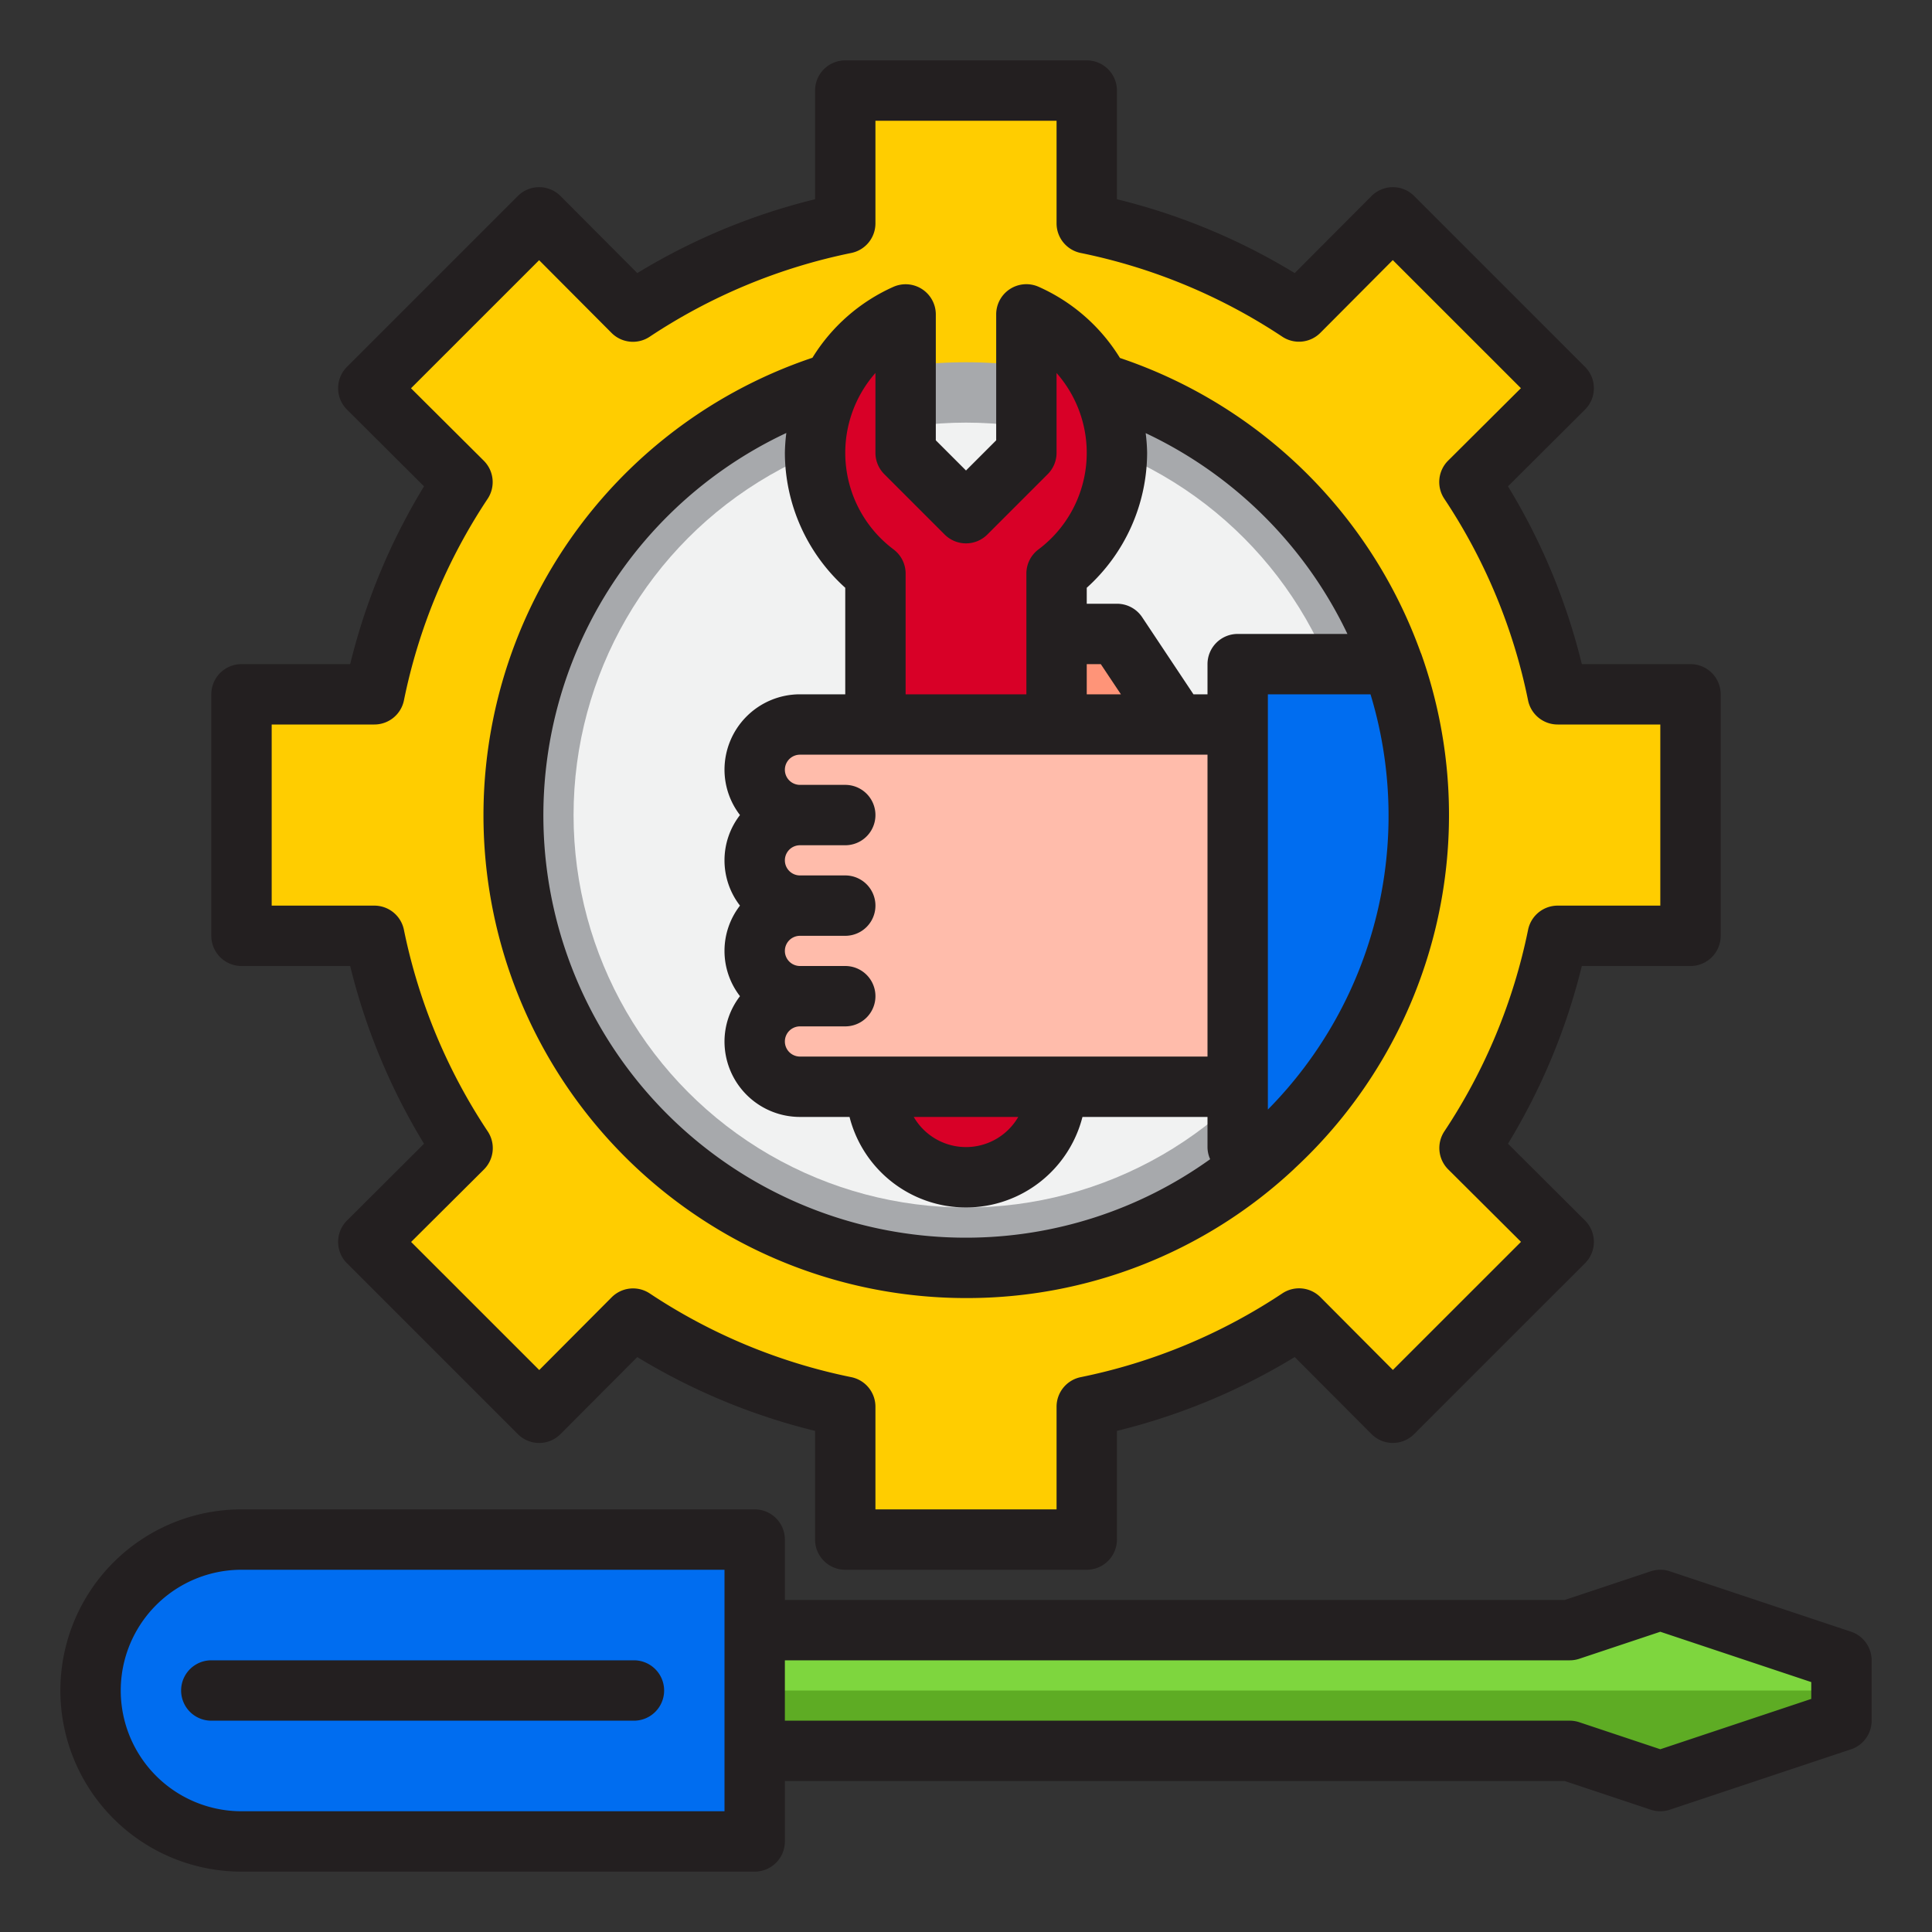 <svg height="512" viewBox="0 0 64 64" width="512" xmlns="http://www.w3.org/2000/svg"><rect x="0" y="0" width="64" height="64" fill="#333333" stroke="none"/><g id="Tech_service" data-name="Tech service"><path d="m51.6 31a19.971 19.971 0 0 1 -2.92 7.03l3.12 3.11-5.66 5.66-3.11-3.12a19.894 19.894 0 0 1 -7.03 2.92v4.4h-8v-4.4a19.894 19.894 0 0 1 -7.03-2.92l-3.11 3.12-5.66-5.66 3.12-3.11a19.971 19.971 0 0 1 -2.92-7.03h-4.4v-8h4.4a19.894 19.894 0 0 1 2.92-7.03l-3.12-3.11 5.66-5.66 3.11 3.12a19.971 19.971 0 0 1 7.03-2.92v-4.4h8v4.4a19.971 19.971 0 0 1 7.03 2.92l3.11-3.12 5.66 5.66-3.12 3.11a19.894 19.894 0 0 1 2.92 7.03h4.4v8z" fill="#ffcd00"/><circle cx="32" cy="27" fill="#a7a9ac" r="15"/><circle cx="32" cy="27" fill="#f1f2f2" r="13"/><path d="m8 51a5 5 0 0 0 0 10h17v-10z" fill="#006df0"/><path d="m39 24-2-3h-2v3z" fill="#ff9478"/><path d="m39 24h-12.5a1.5 1.5 0 0 0 0 3 1.5 1.5 0 0 0 0 3 1.5 1.5 0 0 0 0 3 1.5 1.5 0 0 0 0 3h14.5v-12z" fill="#ffbcab"/><path d="m46.14 22h-5.14v16h1.18a14.963 14.963 0 0 0 3.96-16z" fill="#006df0"/><path d="m35 21v-2a5.006 5.006 0 0 0 -1-8.59v4.59l-2 2-2-2v-4.59a5.006 5.006 0 0 0 -1 8.59v5h6z" fill="#d80027"/><path d="m32 39a3 3 0 0 0 3-3h-6a3 3 0 0 0 3 3z" fill="#d80027"/><path d="m55 53-3 1h-27v2 2h27l3 1 6-2v-1-1z" fill="#7ed63e"/><path d="m25 56v2h27l3 1 6-2v-1z" fill="#5eac24"/><g fill="#231f20"><path d="m32 43a15.862 15.862 0 0 0 10.856-4.264c.009-.008.017-.017.025-.025l.01-.01a15.957 15.957 0 0 0 4.192-17.034c-.006-.016-.014-.031-.02-.047l-.007-.017a16.013 16.013 0 0 0 -9.956-9.745 6.038 6.038 0 0 0 -2.695-2.358 1 1 0 0 0 -1.405.91v4.176l-1 1-1-1v-4.176a1 1 0 0 0 -1.4-.91 6.039 6.039 0 0 0 -2.687 2.351 15.991 15.991 0 0 0 5.087 31.149zm-5.5-8a.5.5 0 0 1 0-1h1.5a1 1 0 0 0 0-2h-1.5a.5.5 0 0 1 0-1h1.5a1 1 0 0 0 0-2h-1.5a.5.5 0 0 1 0-1h1.5a1 1 0 0 0 0-2h-1.5a.5.5 0 0 1 0-1h13.5v10zm7.231 2a2 2 0 0 1 -3.462 0zm2.269-15h.465l.667 1h-1.132zm6 14.756v-13.756h3.4a13.844 13.844 0 0 1 -3.4 13.756zm2.635-15.756h-3.635a1 1 0 0 0 -1 1v1h-.465l-1.7-2.555a1 1 0 0 0 -.835-.445h-1v-.529a6.038 6.038 0 0 0 2-4.471 5.885 5.885 0 0 0 -.048-.652 14.029 14.029 0 0 1 6.683 6.652zm-15.342-5.293 2 2a1 1 0 0 0 1.414 0l2-2a1 1 0 0 0 .293-.707v-2.644a4 4 0 0 1 -.6 5.845 1 1 0 0 0 -.4.8v4h-4v-4.001a1 1 0 0 0 -.4-.8 4 4 0 0 1 -.6-5.845v2.645a1 1 0 0 0 .293.707zm-3.245-1.364a5.975 5.975 0 0 0 -.048.657 6.038 6.038 0 0 0 2 4.471v3.529h-1.5a2.5 2.5 0 0 0 -2.5 2.5 2.471 2.471 0 0 0 .513 1.5 2.449 2.449 0 0 0 0 3 2.449 2.449 0 0 0 0 3 2.471 2.471 0 0 0 -.513 1.5 2.5 2.5 0 0 0 2.5 2.5h1.642a3.981 3.981 0 0 0 7.716 0h4.142v1a.985.985 0 0 0 .088.4 13.873 13.873 0 0 1 -8.088 2.6 13.991 13.991 0 0 1 -5.952-26.657z"/><path d="m8 32h3.6a20.827 20.827 0 0 0 2.446 5.888l-2.552 2.544a1 1 0 0 0 0 1.415l5.66 5.66a1 1 0 0 0 .707.293 1 1 0 0 0 .707-.294l2.543-2.551a20.842 20.842 0 0 0 5.889 2.445v3.6a1 1 0 0 0 1 1h8a1 1 0 0 0 1-1v-3.6a20.842 20.842 0 0 0 5.889-2.446l2.543 2.551a1 1 0 0 0 .707.294 1 1 0 0 0 .707-.293l5.66-5.66a1 1 0 0 0 0-1.415l-2.552-2.544a20.827 20.827 0 0 0 2.446-5.887h3.6a1 1 0 0 0 1-1v-8a1 1 0 0 0 -1-1h-3.6a20.76 20.76 0 0 0 -2.446-5.889l2.552-2.543a1 1 0 0 0 0-1.415l-5.66-5.66a1 1 0 0 0 -.706-.293 1 1 0 0 0 -.707.294l-2.544 2.552a20.84 20.84 0 0 0 -5.889-2.446v-3.6a1 1 0 0 0 -1-1h-8a1 1 0 0 0 -1 1v3.6a20.84 20.84 0 0 0 -5.889 2.446l-2.543-2.552a1 1 0 0 0 -.707-.294 1 1 0 0 0 -.707.293l-5.66 5.66a1 1 0 0 0 0 1.415l2.552 2.543a20.76 20.76 0 0 0 -2.446 5.889h-3.6a1 1 0 0 0 -1 1v8a1 1 0 0 0 1 1zm1-8h3.4a1 1 0 0 0 .981-.8 18.81 18.81 0 0 1 2.773-6.677 1 1 0 0 0 -.128-1.261l-2.411-2.4 4.244-4.243 2.4 2.41a1 1 0 0 0 1.259.128 18.893 18.893 0 0 1 6.682-2.777 1 1 0 0 0 .8-.98v-3.4h6v3.4a1 1 0 0 0 .8.98 18.893 18.893 0 0 1 6.679 2.774 1 1 0 0 0 1.259-.128l2.4-2.41 4.244 4.243-2.411 2.4a1 1 0 0 0 -.128 1.261 18.81 18.81 0 0 1 2.776 6.68 1 1 0 0 0 .981.8h3.4v6h-3.4a1 1 0 0 0 -.98.8 18.869 18.869 0 0 1 -2.774 6.678 1 1 0 0 0 .128 1.26l2.411 2.4-4.244 4.243-2.4-2.41a1 1 0 0 0 -1.259-.128 18.839 18.839 0 0 1 -6.682 2.777 1 1 0 0 0 -.8.98v3.4h-6v-3.4a1 1 0 0 0 -.8-.98 18.839 18.839 0 0 1 -6.678-2.774 1 1 0 0 0 -1.259.128l-2.4 2.41-4.244-4.243 2.411-2.4a1 1 0 0 0 .128-1.26 18.869 18.869 0 0 1 -2.778-6.681 1 1 0 0 0 -.98-.8h-3.4z"/><path d="m61.316 54.051-6-2a1 1 0 0 0 -.632 0l-2.846.949h-25.838v-2a1 1 0 0 0 -1-1h-17a6 6 0 0 0 0 12h17a1 1 0 0 0 1-1v-2h25.838l2.846.949a1 1 0 0 0 .632 0l6-2a1 1 0 0 0 .684-.949v-2a1 1 0 0 0 -.684-.949zm-37.316 5.949h-16a4 4 0 0 1 0-8h16zm36-3.721-5 1.667-2.684-.895a1 1 0 0 0 -.316-.051h-26v-2h26a1 1 0 0 0 .316-.051l2.684-.895 5 1.667z"/><path d="m21 57h-14a1 1 0 0 1 0-2h14a1 1 0 0 1 0 2z"/></g></g></svg>